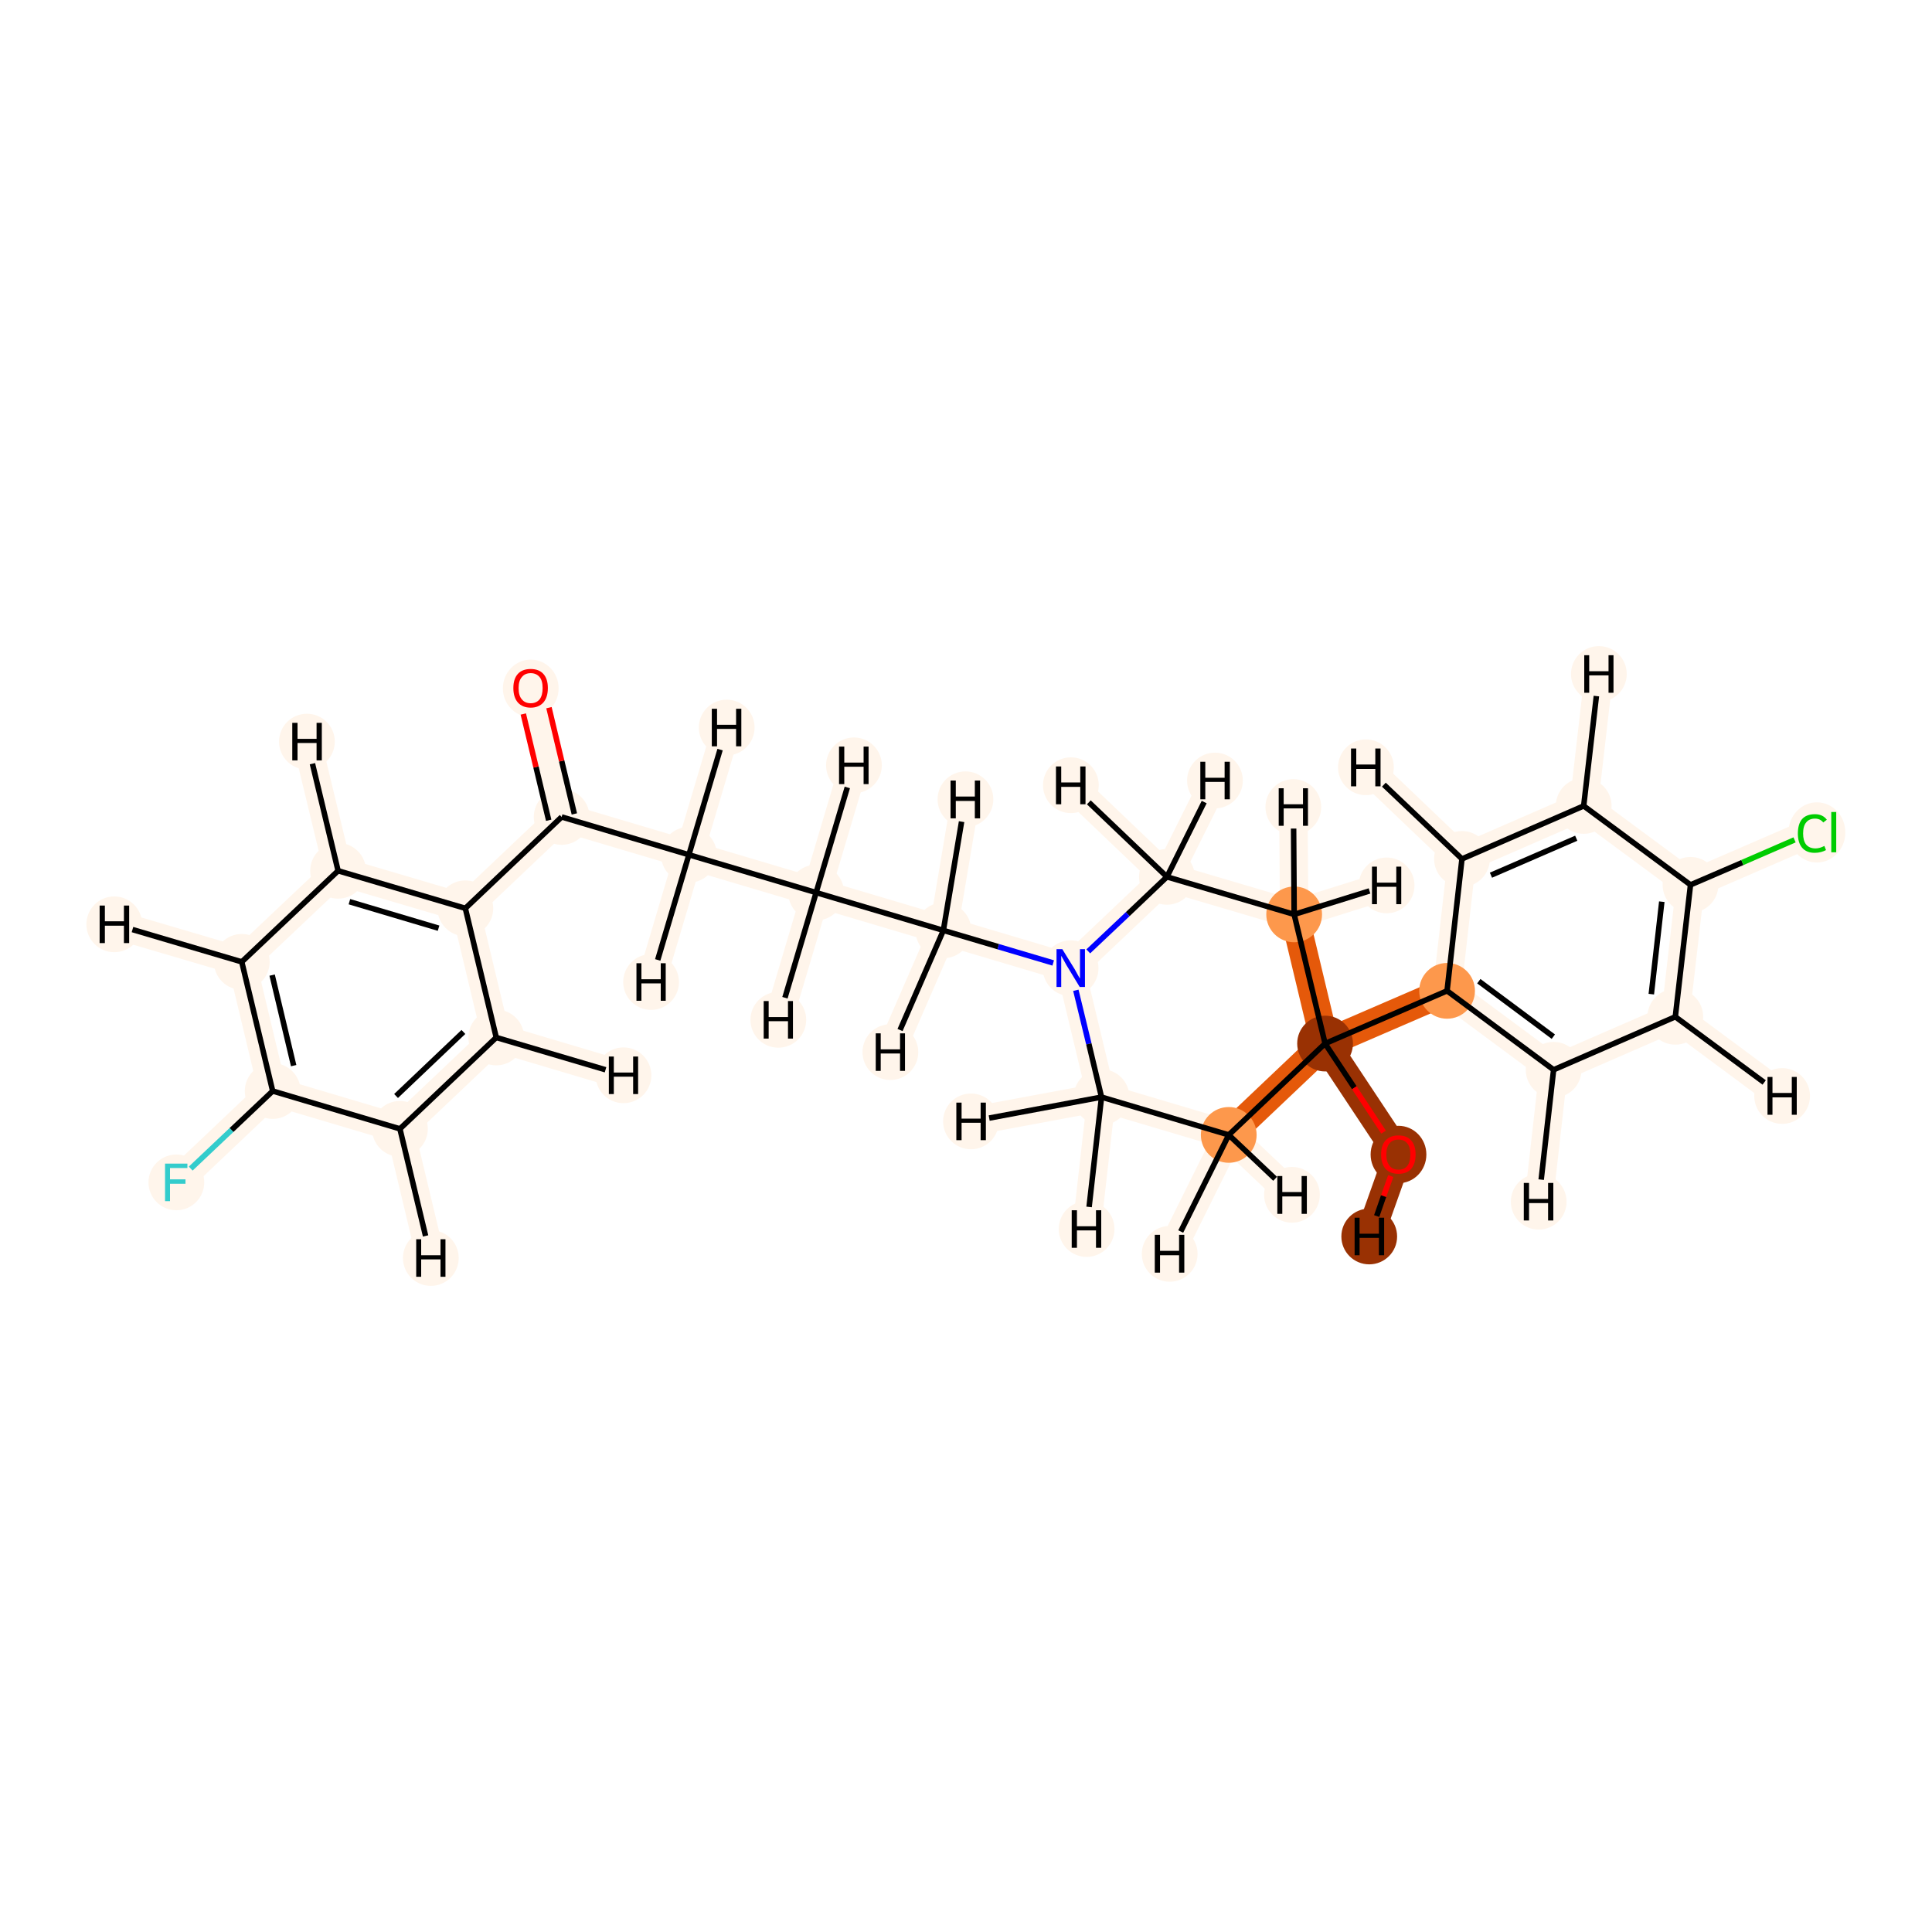 <?xml version='1.0' encoding='iso-8859-1'?>
<svg version='1.1' baseProfile='full'
              xmlns='http://www.w3.org/2000/svg'
                      xmlns:rdkit='http://www.rdkit.org/xml'
                      xmlns:xlink='http://www.w3.org/1999/xlink'
                  xml:space='preserve'
width='700px' height='700px' viewBox='0 0 700 700'>
<!-- END OF HEADER -->
<rect style='opacity:1.0;fill:#FFFFFF;stroke:none' width='700.0' height='700.0' x='0.0' y='0.0'> </rect>
<path d='M 63.9,428.4 L 98.8,395.3' style='fill:none;fill-rule:evenodd;stroke:#FFF5EB;stroke-width:10.3px;stroke-linecap:butt;stroke-linejoin:miter;stroke-opacity:1' />
<path d='M 98.8,395.3 L 87.6,348.5' style='fill:none;fill-rule:evenodd;stroke:#FFF5EB;stroke-width:10.3px;stroke-linecap:butt;stroke-linejoin:miter;stroke-opacity:1' />
<path d='M 98.8,395.3 L 144.9,409.0' style='fill:none;fill-rule:evenodd;stroke:#FFF5EB;stroke-width:10.3px;stroke-linecap:butt;stroke-linejoin:miter;stroke-opacity:1' />
<path d='M 87.6,348.5 L 122.5,315.5' style='fill:none;fill-rule:evenodd;stroke:#FFF5EB;stroke-width:10.3px;stroke-linecap:butt;stroke-linejoin:miter;stroke-opacity:1' />
<path d='M 87.6,348.5 L 41.4,334.9' style='fill:none;fill-rule:evenodd;stroke:#FFF5EB;stroke-width:10.3px;stroke-linecap:butt;stroke-linejoin:miter;stroke-opacity:1' />
<path d='M 122.5,315.5 L 168.6,329.1' style='fill:none;fill-rule:evenodd;stroke:#FFF5EB;stroke-width:10.3px;stroke-linecap:butt;stroke-linejoin:miter;stroke-opacity:1' />
<path d='M 122.5,315.5 L 111.2,268.7' style='fill:none;fill-rule:evenodd;stroke:#FFF5EB;stroke-width:10.3px;stroke-linecap:butt;stroke-linejoin:miter;stroke-opacity:1' />
<path d='M 168.6,329.1 L 179.8,375.9' style='fill:none;fill-rule:evenodd;stroke:#FFF5EB;stroke-width:10.3px;stroke-linecap:butt;stroke-linejoin:miter;stroke-opacity:1' />
<path d='M 168.6,329.1 L 203.5,296.0' style='fill:none;fill-rule:evenodd;stroke:#FFF5EB;stroke-width:10.3px;stroke-linecap:butt;stroke-linejoin:miter;stroke-opacity:1' />
<path d='M 179.8,375.9 L 144.9,409.0' style='fill:none;fill-rule:evenodd;stroke:#FFF5EB;stroke-width:10.3px;stroke-linecap:butt;stroke-linejoin:miter;stroke-opacity:1' />
<path d='M 179.8,375.9 L 225.9,389.6' style='fill:none;fill-rule:evenodd;stroke:#FFF5EB;stroke-width:10.3px;stroke-linecap:butt;stroke-linejoin:miter;stroke-opacity:1' />
<path d='M 144.9,409.0 L 156.1,455.8' style='fill:none;fill-rule:evenodd;stroke:#FFF5EB;stroke-width:10.3px;stroke-linecap:butt;stroke-linejoin:miter;stroke-opacity:1' />
<path d='M 203.5,296.0 L 192.3,249.3' style='fill:none;fill-rule:evenodd;stroke:#FFF5EB;stroke-width:10.3px;stroke-linecap:butt;stroke-linejoin:miter;stroke-opacity:1' />
<path d='M 203.5,296.0 L 249.6,309.7' style='fill:none;fill-rule:evenodd;stroke:#FFF5EB;stroke-width:10.3px;stroke-linecap:butt;stroke-linejoin:miter;stroke-opacity:1' />
<path d='M 249.6,309.7 L 295.7,323.4' style='fill:none;fill-rule:evenodd;stroke:#FFF5EB;stroke-width:10.3px;stroke-linecap:butt;stroke-linejoin:miter;stroke-opacity:1' />
<path d='M 249.6,309.7 L 263.3,263.6' style='fill:none;fill-rule:evenodd;stroke:#FFF5EB;stroke-width:10.3px;stroke-linecap:butt;stroke-linejoin:miter;stroke-opacity:1' />
<path d='M 249.6,309.7 L 235.9,355.8' style='fill:none;fill-rule:evenodd;stroke:#FFF5EB;stroke-width:10.3px;stroke-linecap:butt;stroke-linejoin:miter;stroke-opacity:1' />
<path d='M 295.7,323.4 L 341.8,337.1' style='fill:none;fill-rule:evenodd;stroke:#FFF5EB;stroke-width:10.3px;stroke-linecap:butt;stroke-linejoin:miter;stroke-opacity:1' />
<path d='M 295.7,323.4 L 282.0,369.5' style='fill:none;fill-rule:evenodd;stroke:#FFF5EB;stroke-width:10.3px;stroke-linecap:butt;stroke-linejoin:miter;stroke-opacity:1' />
<path d='M 295.7,323.4 L 309.4,277.3' style='fill:none;fill-rule:evenodd;stroke:#FFF5EB;stroke-width:10.3px;stroke-linecap:butt;stroke-linejoin:miter;stroke-opacity:1' />
<path d='M 341.8,337.1 L 387.9,350.8' style='fill:none;fill-rule:evenodd;stroke:#FFF5EB;stroke-width:10.3px;stroke-linecap:butt;stroke-linejoin:miter;stroke-opacity:1' />
<path d='M 341.8,337.1 L 349.8,289.6' style='fill:none;fill-rule:evenodd;stroke:#FFF5EB;stroke-width:10.3px;stroke-linecap:butt;stroke-linejoin:miter;stroke-opacity:1' />
<path d='M 341.8,337.1 L 322.6,381.2' style='fill:none;fill-rule:evenodd;stroke:#FFF5EB;stroke-width:10.3px;stroke-linecap:butt;stroke-linejoin:miter;stroke-opacity:1' />
<path d='M 387.9,350.8 L 399.1,397.5' style='fill:none;fill-rule:evenodd;stroke:#FFF5EB;stroke-width:10.3px;stroke-linecap:butt;stroke-linejoin:miter;stroke-opacity:1' />
<path d='M 387.9,350.8 L 422.8,317.7' style='fill:none;fill-rule:evenodd;stroke:#FFF5EB;stroke-width:10.3px;stroke-linecap:butt;stroke-linejoin:miter;stroke-opacity:1' />
<path d='M 399.1,397.5 L 445.2,411.2' style='fill:none;fill-rule:evenodd;stroke:#FFF5EB;stroke-width:10.3px;stroke-linecap:butt;stroke-linejoin:miter;stroke-opacity:1' />
<path d='M 399.1,397.5 L 393.7,445.3' style='fill:none;fill-rule:evenodd;stroke:#FFF5EB;stroke-width:10.3px;stroke-linecap:butt;stroke-linejoin:miter;stroke-opacity:1' />
<path d='M 399.1,397.5 L 351.8,406.3' style='fill:none;fill-rule:evenodd;stroke:#FFF5EB;stroke-width:10.3px;stroke-linecap:butt;stroke-linejoin:miter;stroke-opacity:1' />
<path d='M 445.2,411.2 L 480.1,378.1' style='fill:none;fill-rule:evenodd;stroke:#E5590A;stroke-width:10.3px;stroke-linecap:butt;stroke-linejoin:miter;stroke-opacity:1' />
<path d='M 445.2,411.2 L 468.1,432.9' style='fill:none;fill-rule:evenodd;stroke:#FFF5EB;stroke-width:10.3px;stroke-linecap:butt;stroke-linejoin:miter;stroke-opacity:1' />
<path d='M 445.2,411.2 L 423.8,454.3' style='fill:none;fill-rule:evenodd;stroke:#FFF5EB;stroke-width:10.3px;stroke-linecap:butt;stroke-linejoin:miter;stroke-opacity:1' />
<path d='M 480.1,378.1 L 468.9,331.3' style='fill:none;fill-rule:evenodd;stroke:#E5590A;stroke-width:10.3px;stroke-linecap:butt;stroke-linejoin:miter;stroke-opacity:1' />
<path d='M 480.1,378.1 L 506.7,418.2' style='fill:none;fill-rule:evenodd;stroke:#993103;stroke-width:10.3px;stroke-linecap:butt;stroke-linejoin:miter;stroke-opacity:1' />
<path d='M 480.1,378.1 L 524.3,359.0' style='fill:none;fill-rule:evenodd;stroke:#E5590A;stroke-width:10.3px;stroke-linecap:butt;stroke-linejoin:miter;stroke-opacity:1' />
<path d='M 468.9,331.3 L 422.8,317.7' style='fill:none;fill-rule:evenodd;stroke:#FFF5EB;stroke-width:10.3px;stroke-linecap:butt;stroke-linejoin:miter;stroke-opacity:1' />
<path d='M 468.9,331.3 L 468.6,292.4' style='fill:none;fill-rule:evenodd;stroke:#FFF5EB;stroke-width:10.3px;stroke-linecap:butt;stroke-linejoin:miter;stroke-opacity:1' />
<path d='M 468.9,331.3 L 502.4,320.8' style='fill:none;fill-rule:evenodd;stroke:#FFF5EB;stroke-width:10.3px;stroke-linecap:butt;stroke-linejoin:miter;stroke-opacity:1' />
<path d='M 422.8,317.7 L 388.0,284.5' style='fill:none;fill-rule:evenodd;stroke:#FFF5EB;stroke-width:10.3px;stroke-linecap:butt;stroke-linejoin:miter;stroke-opacity:1' />
<path d='M 422.8,317.7 L 440.2,282.8' style='fill:none;fill-rule:evenodd;stroke:#FFF5EB;stroke-width:10.3px;stroke-linecap:butt;stroke-linejoin:miter;stroke-opacity:1' />
<path d='M 506.7,418.2 L 496.1,448.0' style='fill:none;fill-rule:evenodd;stroke:#993103;stroke-width:10.3px;stroke-linecap:butt;stroke-linejoin:miter;stroke-opacity:1' />
<path d='M 524.3,359.0 L 562.9,387.6' style='fill:none;fill-rule:evenodd;stroke:#FFF5EB;stroke-width:10.3px;stroke-linecap:butt;stroke-linejoin:miter;stroke-opacity:1' />
<path d='M 524.3,359.0 L 529.7,311.2' style='fill:none;fill-rule:evenodd;stroke:#FFF5EB;stroke-width:10.3px;stroke-linecap:butt;stroke-linejoin:miter;stroke-opacity:1' />
<path d='M 562.9,387.6 L 607.0,368.4' style='fill:none;fill-rule:evenodd;stroke:#FFF5EB;stroke-width:10.3px;stroke-linecap:butt;stroke-linejoin:miter;stroke-opacity:1' />
<path d='M 562.9,387.6 L 557.5,435.4' style='fill:none;fill-rule:evenodd;stroke:#FFF5EB;stroke-width:10.3px;stroke-linecap:butt;stroke-linejoin:miter;stroke-opacity:1' />
<path d='M 607.0,368.4 L 612.5,320.6' style='fill:none;fill-rule:evenodd;stroke:#FFF5EB;stroke-width:10.3px;stroke-linecap:butt;stroke-linejoin:miter;stroke-opacity:1' />
<path d='M 607.0,368.4 L 645.7,397.1' style='fill:none;fill-rule:evenodd;stroke:#FFF5EB;stroke-width:10.3px;stroke-linecap:butt;stroke-linejoin:miter;stroke-opacity:1' />
<path d='M 612.5,320.6 L 573.8,292.0' style='fill:none;fill-rule:evenodd;stroke:#FFF5EB;stroke-width:10.3px;stroke-linecap:butt;stroke-linejoin:miter;stroke-opacity:1' />
<path d='M 612.5,320.6 L 656.6,301.5' style='fill:none;fill-rule:evenodd;stroke:#FFF5EB;stroke-width:10.3px;stroke-linecap:butt;stroke-linejoin:miter;stroke-opacity:1' />
<path d='M 573.8,292.0 L 529.7,311.2' style='fill:none;fill-rule:evenodd;stroke:#FFF5EB;stroke-width:10.3px;stroke-linecap:butt;stroke-linejoin:miter;stroke-opacity:1' />
<path d='M 573.8,292.0 L 579.3,244.2' style='fill:none;fill-rule:evenodd;stroke:#FFF5EB;stroke-width:10.3px;stroke-linecap:butt;stroke-linejoin:miter;stroke-opacity:1' />
<path d='M 529.7,311.2 L 494.9,278.0' style='fill:none;fill-rule:evenodd;stroke:#FFF5EB;stroke-width:10.3px;stroke-linecap:butt;stroke-linejoin:miter;stroke-opacity:1' />
<ellipse cx='63.9' cy='428.4' rx='9.6' ry='9.6'  style='fill:#FFF5EB;fill-rule:evenodd;stroke:#FFF5EB;stroke-width:1.0px;stroke-linecap:butt;stroke-linejoin:miter;stroke-opacity:1' />
<ellipse cx='98.8' cy='395.3' rx='9.6' ry='9.6'  style='fill:#FFF5EB;fill-rule:evenodd;stroke:#FFF5EB;stroke-width:1.0px;stroke-linecap:butt;stroke-linejoin:miter;stroke-opacity:1' />
<ellipse cx='87.6' cy='348.5' rx='9.6' ry='9.6'  style='fill:#FFF5EB;fill-rule:evenodd;stroke:#FFF5EB;stroke-width:1.0px;stroke-linecap:butt;stroke-linejoin:miter;stroke-opacity:1' />
<ellipse cx='122.5' cy='315.5' rx='9.6' ry='9.6'  style='fill:#FFF5EB;fill-rule:evenodd;stroke:#FFF5EB;stroke-width:1.0px;stroke-linecap:butt;stroke-linejoin:miter;stroke-opacity:1' />
<ellipse cx='168.6' cy='329.1' rx='9.6' ry='9.6'  style='fill:#FFF5EB;fill-rule:evenodd;stroke:#FFF5EB;stroke-width:1.0px;stroke-linecap:butt;stroke-linejoin:miter;stroke-opacity:1' />
<ellipse cx='179.8' cy='375.9' rx='9.6' ry='9.6'  style='fill:#FFF5EB;fill-rule:evenodd;stroke:#FFF5EB;stroke-width:1.0px;stroke-linecap:butt;stroke-linejoin:miter;stroke-opacity:1' />
<ellipse cx='144.9' cy='409.0' rx='9.6' ry='9.6'  style='fill:#FFF5EB;fill-rule:evenodd;stroke:#FFF5EB;stroke-width:1.0px;stroke-linecap:butt;stroke-linejoin:miter;stroke-opacity:1' />
<ellipse cx='203.5' cy='296.0' rx='9.6' ry='9.6'  style='fill:#FFF5EB;fill-rule:evenodd;stroke:#FFF5EB;stroke-width:1.0px;stroke-linecap:butt;stroke-linejoin:miter;stroke-opacity:1' />
<ellipse cx='192.3' cy='249.4' rx='9.6' ry='9.9'  style='fill:#FFF5EB;fill-rule:evenodd;stroke:#FFF5EB;stroke-width:1.0px;stroke-linecap:butt;stroke-linejoin:miter;stroke-opacity:1' />
<ellipse cx='249.6' cy='309.7' rx='9.6' ry='9.6'  style='fill:#FFF5EB;fill-rule:evenodd;stroke:#FFF5EB;stroke-width:1.0px;stroke-linecap:butt;stroke-linejoin:miter;stroke-opacity:1' />
<ellipse cx='295.7' cy='323.4' rx='9.6' ry='9.6'  style='fill:#FFF5EB;fill-rule:evenodd;stroke:#FFF5EB;stroke-width:1.0px;stroke-linecap:butt;stroke-linejoin:miter;stroke-opacity:1' />
<ellipse cx='341.8' cy='337.1' rx='9.6' ry='9.6'  style='fill:#FFF5EB;fill-rule:evenodd;stroke:#FFF5EB;stroke-width:1.0px;stroke-linecap:butt;stroke-linejoin:miter;stroke-opacity:1' />
<ellipse cx='387.9' cy='350.8' rx='9.6' ry='9.6'  style='fill:#FFF5EB;fill-rule:evenodd;stroke:#FFF5EB;stroke-width:1.0px;stroke-linecap:butt;stroke-linejoin:miter;stroke-opacity:1' />
<ellipse cx='399.1' cy='397.5' rx='9.6' ry='9.6'  style='fill:#FFF5EB;fill-rule:evenodd;stroke:#FFF5EB;stroke-width:1.0px;stroke-linecap:butt;stroke-linejoin:miter;stroke-opacity:1' />
<ellipse cx='445.2' cy='411.2' rx='9.6' ry='9.6'  style='fill:#FD984C;fill-rule:evenodd;stroke:#FD984C;stroke-width:1.0px;stroke-linecap:butt;stroke-linejoin:miter;stroke-opacity:1' />
<ellipse cx='480.1' cy='378.1' rx='9.6' ry='9.6'  style='fill:#993103;fill-rule:evenodd;stroke:#993103;stroke-width:1.0px;stroke-linecap:butt;stroke-linejoin:miter;stroke-opacity:1' />
<ellipse cx='468.9' cy='331.3' rx='9.6' ry='9.6'  style='fill:#FD984C;fill-rule:evenodd;stroke:#FD984C;stroke-width:1.0px;stroke-linecap:butt;stroke-linejoin:miter;stroke-opacity:1' />
<ellipse cx='422.8' cy='317.7' rx='9.6' ry='9.6'  style='fill:#FFF5EB;fill-rule:evenodd;stroke:#FFF5EB;stroke-width:1.0px;stroke-linecap:butt;stroke-linejoin:miter;stroke-opacity:1' />
<ellipse cx='506.7' cy='418.3' rx='9.6' ry='9.9'  style='fill:#993103;fill-rule:evenodd;stroke:#993103;stroke-width:1.0px;stroke-linecap:butt;stroke-linejoin:miter;stroke-opacity:1' />
<ellipse cx='524.3' cy='359.0' rx='9.6' ry='9.6'  style='fill:#FD984C;fill-rule:evenodd;stroke:#FD984C;stroke-width:1.0px;stroke-linecap:butt;stroke-linejoin:miter;stroke-opacity:1' />
<ellipse cx='562.9' cy='387.6' rx='9.6' ry='9.6'  style='fill:#FFF5EB;fill-rule:evenodd;stroke:#FFF5EB;stroke-width:1.0px;stroke-linecap:butt;stroke-linejoin:miter;stroke-opacity:1' />
<ellipse cx='607.0' cy='368.4' rx='9.6' ry='9.6'  style='fill:#FFF5EB;fill-rule:evenodd;stroke:#FFF5EB;stroke-width:1.0px;stroke-linecap:butt;stroke-linejoin:miter;stroke-opacity:1' />
<ellipse cx='612.5' cy='320.6' rx='9.6' ry='9.6'  style='fill:#FFF5EB;fill-rule:evenodd;stroke:#FFF5EB;stroke-width:1.0px;stroke-linecap:butt;stroke-linejoin:miter;stroke-opacity:1' />
<ellipse cx='573.8' cy='292.0' rx='9.6' ry='9.6'  style='fill:#FFF5EB;fill-rule:evenodd;stroke:#FFF5EB;stroke-width:1.0px;stroke-linecap:butt;stroke-linejoin:miter;stroke-opacity:1' />
<ellipse cx='529.7' cy='311.2' rx='9.6' ry='9.6'  style='fill:#FFF5EB;fill-rule:evenodd;stroke:#FFF5EB;stroke-width:1.0px;stroke-linecap:butt;stroke-linejoin:miter;stroke-opacity:1' />
<ellipse cx='658.3' cy='301.6' rx='9.8' ry='10.4'  style='fill:#FFF5EB;fill-rule:evenodd;stroke:#FFF5EB;stroke-width:1.0px;stroke-linecap:butt;stroke-linejoin:miter;stroke-opacity:1' />
<ellipse cx='41.4' cy='334.9' rx='9.6' ry='9.6'  style='fill:#FFF5EB;fill-rule:evenodd;stroke:#FFF5EB;stroke-width:1.0px;stroke-linecap:butt;stroke-linejoin:miter;stroke-opacity:1' />
<ellipse cx='111.2' cy='268.7' rx='9.6' ry='9.6'  style='fill:#FFF5EB;fill-rule:evenodd;stroke:#FFF5EB;stroke-width:1.0px;stroke-linecap:butt;stroke-linejoin:miter;stroke-opacity:1' />
<ellipse cx='225.9' cy='389.6' rx='9.6' ry='9.6'  style='fill:#FFF5EB;fill-rule:evenodd;stroke:#FFF5EB;stroke-width:1.0px;stroke-linecap:butt;stroke-linejoin:miter;stroke-opacity:1' />
<ellipse cx='156.1' cy='455.8' rx='9.6' ry='9.6'  style='fill:#FFF5EB;fill-rule:evenodd;stroke:#FFF5EB;stroke-width:1.0px;stroke-linecap:butt;stroke-linejoin:miter;stroke-opacity:1' />
<ellipse cx='263.3' cy='263.6' rx='9.6' ry='9.6'  style='fill:#FFF5EB;fill-rule:evenodd;stroke:#FFF5EB;stroke-width:1.0px;stroke-linecap:butt;stroke-linejoin:miter;stroke-opacity:1' />
<ellipse cx='235.9' cy='355.8' rx='9.6' ry='9.6'  style='fill:#FFF5EB;fill-rule:evenodd;stroke:#FFF5EB;stroke-width:1.0px;stroke-linecap:butt;stroke-linejoin:miter;stroke-opacity:1' />
<ellipse cx='282.0' cy='369.5' rx='9.6' ry='9.6'  style='fill:#FFF5EB;fill-rule:evenodd;stroke:#FFF5EB;stroke-width:1.0px;stroke-linecap:butt;stroke-linejoin:miter;stroke-opacity:1' />
<ellipse cx='309.4' cy='277.3' rx='9.6' ry='9.6'  style='fill:#FFF5EB;fill-rule:evenodd;stroke:#FFF5EB;stroke-width:1.0px;stroke-linecap:butt;stroke-linejoin:miter;stroke-opacity:1' />
<ellipse cx='349.8' cy='289.6' rx='9.6' ry='9.6'  style='fill:#FFF5EB;fill-rule:evenodd;stroke:#FFF5EB;stroke-width:1.0px;stroke-linecap:butt;stroke-linejoin:miter;stroke-opacity:1' />
<ellipse cx='322.6' cy='381.2' rx='9.6' ry='9.6'  style='fill:#FFF5EB;fill-rule:evenodd;stroke:#FFF5EB;stroke-width:1.0px;stroke-linecap:butt;stroke-linejoin:miter;stroke-opacity:1' />
<ellipse cx='393.7' cy='445.3' rx='9.6' ry='9.6'  style='fill:#FFF5EB;fill-rule:evenodd;stroke:#FFF5EB;stroke-width:1.0px;stroke-linecap:butt;stroke-linejoin:miter;stroke-opacity:1' />
<ellipse cx='351.8' cy='406.3' rx='9.6' ry='9.6'  style='fill:#FFF5EB;fill-rule:evenodd;stroke:#FFF5EB;stroke-width:1.0px;stroke-linecap:butt;stroke-linejoin:miter;stroke-opacity:1' />
<ellipse cx='468.1' cy='432.9' rx='9.6' ry='9.6'  style='fill:#FFF5EB;fill-rule:evenodd;stroke:#FFF5EB;stroke-width:1.0px;stroke-linecap:butt;stroke-linejoin:miter;stroke-opacity:1' />
<ellipse cx='423.8' cy='454.3' rx='9.6' ry='9.6'  style='fill:#FFF5EB;fill-rule:evenodd;stroke:#FFF5EB;stroke-width:1.0px;stroke-linecap:butt;stroke-linejoin:miter;stroke-opacity:1' />
<ellipse cx='468.6' cy='292.4' rx='9.6' ry='9.6'  style='fill:#FFF5EB;fill-rule:evenodd;stroke:#FFF5EB;stroke-width:1.0px;stroke-linecap:butt;stroke-linejoin:miter;stroke-opacity:1' />
<ellipse cx='502.4' cy='320.8' rx='9.6' ry='9.6'  style='fill:#FFF5EB;fill-rule:evenodd;stroke:#FFF5EB;stroke-width:1.0px;stroke-linecap:butt;stroke-linejoin:miter;stroke-opacity:1' />
<ellipse cx='388.0' cy='284.5' rx='9.6' ry='9.6'  style='fill:#FFF5EB;fill-rule:evenodd;stroke:#FFF5EB;stroke-width:1.0px;stroke-linecap:butt;stroke-linejoin:miter;stroke-opacity:1' />
<ellipse cx='440.2' cy='282.8' rx='9.6' ry='9.6'  style='fill:#FFF5EB;fill-rule:evenodd;stroke:#FFF5EB;stroke-width:1.0px;stroke-linecap:butt;stroke-linejoin:miter;stroke-opacity:1' />
<ellipse cx='496.1' cy='448.0' rx='9.6' ry='9.6'  style='fill:#993103;fill-rule:evenodd;stroke:#993103;stroke-width:1.0px;stroke-linecap:butt;stroke-linejoin:miter;stroke-opacity:1' />
<ellipse cx='557.5' cy='435.4' rx='9.6' ry='9.6'  style='fill:#FFF5EB;fill-rule:evenodd;stroke:#FFF5EB;stroke-width:1.0px;stroke-linecap:butt;stroke-linejoin:miter;stroke-opacity:1' />
<ellipse cx='645.7' cy='397.1' rx='9.6' ry='9.6'  style='fill:#FFF5EB;fill-rule:evenodd;stroke:#FFF5EB;stroke-width:1.0px;stroke-linecap:butt;stroke-linejoin:miter;stroke-opacity:1' />
<ellipse cx='579.3' cy='244.2' rx='9.6' ry='9.6'  style='fill:#FFF5EB;fill-rule:evenodd;stroke:#FFF5EB;stroke-width:1.0px;stroke-linecap:butt;stroke-linejoin:miter;stroke-opacity:1' />
<ellipse cx='494.9' cy='278.0' rx='9.6' ry='9.6'  style='fill:#FFF5EB;fill-rule:evenodd;stroke:#FFF5EB;stroke-width:1.0px;stroke-linecap:butt;stroke-linejoin:miter;stroke-opacity:1' />
<path class='bond-0 atom-0 atom-1' d='M 69.1,423.4 L 83.9,409.4' style='fill:none;fill-rule:evenodd;stroke:#33CCCC;stroke-width:2.0px;stroke-linecap:butt;stroke-linejoin:miter;stroke-opacity:1' />
<path class='bond-0 atom-0 atom-1' d='M 83.9,409.4 L 98.8,395.3' style='fill:none;fill-rule:evenodd;stroke:#000000;stroke-width:2.0px;stroke-linecap:butt;stroke-linejoin:miter;stroke-opacity:1' />
<path class='bond-1 atom-1 atom-2' d='M 98.8,395.3 L 87.6,348.5' style='fill:none;fill-rule:evenodd;stroke:#000000;stroke-width:2.0px;stroke-linecap:butt;stroke-linejoin:miter;stroke-opacity:1' />
<path class='bond-1 atom-1 atom-2' d='M 106.4,386.1 L 98.6,353.3' style='fill:none;fill-rule:evenodd;stroke:#000000;stroke-width:2.0px;stroke-linecap:butt;stroke-linejoin:miter;stroke-opacity:1' />
<path class='bond-25 atom-6 atom-1' d='M 144.9,409.0 L 98.8,395.3' style='fill:none;fill-rule:evenodd;stroke:#000000;stroke-width:2.0px;stroke-linecap:butt;stroke-linejoin:miter;stroke-opacity:1' />
<path class='bond-2 atom-2 atom-3' d='M 87.6,348.5 L 122.5,315.5' style='fill:none;fill-rule:evenodd;stroke:#000000;stroke-width:2.0px;stroke-linecap:butt;stroke-linejoin:miter;stroke-opacity:1' />
<path class='bond-28 atom-2 atom-26' d='M 87.6,348.5 L 48.0,336.8' style='fill:none;fill-rule:evenodd;stroke:#000000;stroke-width:2.0px;stroke-linecap:butt;stroke-linejoin:miter;stroke-opacity:1' />
<path class='bond-3 atom-3 atom-4' d='M 122.5,315.5 L 168.6,329.1' style='fill:none;fill-rule:evenodd;stroke:#000000;stroke-width:2.0px;stroke-linecap:butt;stroke-linejoin:miter;stroke-opacity:1' />
<path class='bond-3 atom-3 atom-4' d='M 126.6,326.7 L 158.9,336.3' style='fill:none;fill-rule:evenodd;stroke:#000000;stroke-width:2.0px;stroke-linecap:butt;stroke-linejoin:miter;stroke-opacity:1' />
<path class='bond-29 atom-3 atom-27' d='M 122.5,315.5 L 113.2,276.7' style='fill:none;fill-rule:evenodd;stroke:#000000;stroke-width:2.0px;stroke-linecap:butt;stroke-linejoin:miter;stroke-opacity:1' />
<path class='bond-4 atom-4 atom-5' d='M 168.6,329.1 L 179.8,375.9' style='fill:none;fill-rule:evenodd;stroke:#000000;stroke-width:2.0px;stroke-linecap:butt;stroke-linejoin:miter;stroke-opacity:1' />
<path class='bond-6 atom-4 atom-7' d='M 168.6,329.1 L 203.5,296.0' style='fill:none;fill-rule:evenodd;stroke:#000000;stroke-width:2.0px;stroke-linecap:butt;stroke-linejoin:miter;stroke-opacity:1' />
<path class='bond-5 atom-5 atom-6' d='M 179.8,375.9 L 144.9,409.0' style='fill:none;fill-rule:evenodd;stroke:#000000;stroke-width:2.0px;stroke-linecap:butt;stroke-linejoin:miter;stroke-opacity:1' />
<path class='bond-5 atom-5 atom-6' d='M 167.9,373.9 L 143.5,397.1' style='fill:none;fill-rule:evenodd;stroke:#000000;stroke-width:2.0px;stroke-linecap:butt;stroke-linejoin:miter;stroke-opacity:1' />
<path class='bond-30 atom-5 atom-28' d='M 179.8,375.9 L 219.4,387.6' style='fill:none;fill-rule:evenodd;stroke:#000000;stroke-width:2.0px;stroke-linecap:butt;stroke-linejoin:miter;stroke-opacity:1' />
<path class='bond-31 atom-6 atom-29' d='M 144.9,409.0 L 154.2,447.8' style='fill:none;fill-rule:evenodd;stroke:#000000;stroke-width:2.0px;stroke-linecap:butt;stroke-linejoin:miter;stroke-opacity:1' />
<path class='bond-7 atom-7 atom-8' d='M 208.1,294.9 L 203.5,275.7' style='fill:none;fill-rule:evenodd;stroke:#000000;stroke-width:2.0px;stroke-linecap:butt;stroke-linejoin:miter;stroke-opacity:1' />
<path class='bond-7 atom-7 atom-8' d='M 203.5,275.7 L 198.9,256.4' style='fill:none;fill-rule:evenodd;stroke:#FF0000;stroke-width:2.0px;stroke-linecap:butt;stroke-linejoin:miter;stroke-opacity:1' />
<path class='bond-7 atom-7 atom-8' d='M 198.8,297.2 L 194.2,277.9' style='fill:none;fill-rule:evenodd;stroke:#000000;stroke-width:2.0px;stroke-linecap:butt;stroke-linejoin:miter;stroke-opacity:1' />
<path class='bond-7 atom-7 atom-8' d='M 194.2,277.9 L 189.6,258.7' style='fill:none;fill-rule:evenodd;stroke:#FF0000;stroke-width:2.0px;stroke-linecap:butt;stroke-linejoin:miter;stroke-opacity:1' />
<path class='bond-8 atom-7 atom-9' d='M 203.5,296.0 L 249.6,309.7' style='fill:none;fill-rule:evenodd;stroke:#000000;stroke-width:2.0px;stroke-linecap:butt;stroke-linejoin:miter;stroke-opacity:1' />
<path class='bond-9 atom-9 atom-10' d='M 249.6,309.7 L 295.7,323.4' style='fill:none;fill-rule:evenodd;stroke:#000000;stroke-width:2.0px;stroke-linecap:butt;stroke-linejoin:miter;stroke-opacity:1' />
<path class='bond-32 atom-9 atom-30' d='M 249.6,309.7 L 260.9,271.6' style='fill:none;fill-rule:evenodd;stroke:#000000;stroke-width:2.0px;stroke-linecap:butt;stroke-linejoin:miter;stroke-opacity:1' />
<path class='bond-33 atom-9 atom-31' d='M 249.6,309.7 L 238.3,347.8' style='fill:none;fill-rule:evenodd;stroke:#000000;stroke-width:2.0px;stroke-linecap:butt;stroke-linejoin:miter;stroke-opacity:1' />
<path class='bond-10 atom-10 atom-11' d='M 295.7,323.4 L 341.8,337.1' style='fill:none;fill-rule:evenodd;stroke:#000000;stroke-width:2.0px;stroke-linecap:butt;stroke-linejoin:miter;stroke-opacity:1' />
<path class='bond-34 atom-10 atom-32' d='M 295.7,323.4 L 284.4,361.5' style='fill:none;fill-rule:evenodd;stroke:#000000;stroke-width:2.0px;stroke-linecap:butt;stroke-linejoin:miter;stroke-opacity:1' />
<path class='bond-35 atom-10 atom-33' d='M 295.7,323.4 L 307.0,285.3' style='fill:none;fill-rule:evenodd;stroke:#000000;stroke-width:2.0px;stroke-linecap:butt;stroke-linejoin:miter;stroke-opacity:1' />
<path class='bond-11 atom-11 atom-12' d='M 341.8,337.1 L 361.7,343.0' style='fill:none;fill-rule:evenodd;stroke:#000000;stroke-width:2.0px;stroke-linecap:butt;stroke-linejoin:miter;stroke-opacity:1' />
<path class='bond-11 atom-11 atom-12' d='M 361.7,343.0 L 381.6,348.9' style='fill:none;fill-rule:evenodd;stroke:#0000FF;stroke-width:2.0px;stroke-linecap:butt;stroke-linejoin:miter;stroke-opacity:1' />
<path class='bond-36 atom-11 atom-34' d='M 341.8,337.1 L 348.4,297.7' style='fill:none;fill-rule:evenodd;stroke:#000000;stroke-width:2.0px;stroke-linecap:butt;stroke-linejoin:miter;stroke-opacity:1' />
<path class='bond-37 atom-11 atom-35' d='M 341.8,337.1 L 326.1,373.2' style='fill:none;fill-rule:evenodd;stroke:#000000;stroke-width:2.0px;stroke-linecap:butt;stroke-linejoin:miter;stroke-opacity:1' />
<path class='bond-12 atom-12 atom-13' d='M 389.8,358.8 L 394.5,378.2' style='fill:none;fill-rule:evenodd;stroke:#0000FF;stroke-width:2.0px;stroke-linecap:butt;stroke-linejoin:miter;stroke-opacity:1' />
<path class='bond-12 atom-12 atom-13' d='M 394.5,378.2 L 399.1,397.5' style='fill:none;fill-rule:evenodd;stroke:#000000;stroke-width:2.0px;stroke-linecap:butt;stroke-linejoin:miter;stroke-opacity:1' />
<path class='bond-26 atom-17 atom-12' d='M 422.8,317.7 L 408.6,331.2' style='fill:none;fill-rule:evenodd;stroke:#000000;stroke-width:2.0px;stroke-linecap:butt;stroke-linejoin:miter;stroke-opacity:1' />
<path class='bond-26 atom-17 atom-12' d='M 408.6,331.2 L 394.3,344.7' style='fill:none;fill-rule:evenodd;stroke:#0000FF;stroke-width:2.0px;stroke-linecap:butt;stroke-linejoin:miter;stroke-opacity:1' />
<path class='bond-13 atom-13 atom-14' d='M 399.1,397.5 L 445.2,411.2' style='fill:none;fill-rule:evenodd;stroke:#000000;stroke-width:2.0px;stroke-linecap:butt;stroke-linejoin:miter;stroke-opacity:1' />
<path class='bond-38 atom-13 atom-36' d='M 399.1,397.5 L 394.6,437.3' style='fill:none;fill-rule:evenodd;stroke:#000000;stroke-width:2.0px;stroke-linecap:butt;stroke-linejoin:miter;stroke-opacity:1' />
<path class='bond-39 atom-13 atom-37' d='M 399.1,397.5 L 358.4,405.1' style='fill:none;fill-rule:evenodd;stroke:#000000;stroke-width:2.0px;stroke-linecap:butt;stroke-linejoin:miter;stroke-opacity:1' />
<path class='bond-14 atom-14 atom-15' d='M 445.2,411.2 L 480.1,378.1' style='fill:none;fill-rule:evenodd;stroke:#000000;stroke-width:2.0px;stroke-linecap:butt;stroke-linejoin:miter;stroke-opacity:1' />
<path class='bond-40 atom-14 atom-38' d='M 445.2,411.2 L 462.0,427.1' style='fill:none;fill-rule:evenodd;stroke:#000000;stroke-width:2.0px;stroke-linecap:butt;stroke-linejoin:miter;stroke-opacity:1' />
<path class='bond-41 atom-14 atom-39' d='M 445.2,411.2 L 427.8,446.2' style='fill:none;fill-rule:evenodd;stroke:#000000;stroke-width:2.0px;stroke-linecap:butt;stroke-linejoin:miter;stroke-opacity:1' />
<path class='bond-15 atom-15 atom-16' d='M 480.1,378.1 L 468.9,331.3' style='fill:none;fill-rule:evenodd;stroke:#000000;stroke-width:2.0px;stroke-linecap:butt;stroke-linejoin:miter;stroke-opacity:1' />
<path class='bond-17 atom-15 atom-18' d='M 480.1,378.1 L 490.7,394.1' style='fill:none;fill-rule:evenodd;stroke:#000000;stroke-width:2.0px;stroke-linecap:butt;stroke-linejoin:miter;stroke-opacity:1' />
<path class='bond-17 atom-15 atom-18' d='M 490.7,394.1 L 501.3,410.2' style='fill:none;fill-rule:evenodd;stroke:#FF0000;stroke-width:2.0px;stroke-linecap:butt;stroke-linejoin:miter;stroke-opacity:1' />
<path class='bond-18 atom-15 atom-19' d='M 480.1,378.1 L 524.3,359.0' style='fill:none;fill-rule:evenodd;stroke:#000000;stroke-width:2.0px;stroke-linecap:butt;stroke-linejoin:miter;stroke-opacity:1' />
<path class='bond-16 atom-16 atom-17' d='M 468.9,331.3 L 422.8,317.7' style='fill:none;fill-rule:evenodd;stroke:#000000;stroke-width:2.0px;stroke-linecap:butt;stroke-linejoin:miter;stroke-opacity:1' />
<path class='bond-42 atom-16 atom-40' d='M 468.9,331.3 L 468.7,300.2' style='fill:none;fill-rule:evenodd;stroke:#000000;stroke-width:2.0px;stroke-linecap:butt;stroke-linejoin:miter;stroke-opacity:1' />
<path class='bond-43 atom-16 atom-41' d='M 468.9,331.3 L 496.2,322.8' style='fill:none;fill-rule:evenodd;stroke:#000000;stroke-width:2.0px;stroke-linecap:butt;stroke-linejoin:miter;stroke-opacity:1' />
<path class='bond-44 atom-17 atom-42' d='M 422.8,317.7 L 394.5,290.7' style='fill:none;fill-rule:evenodd;stroke:#000000;stroke-width:2.0px;stroke-linecap:butt;stroke-linejoin:miter;stroke-opacity:1' />
<path class='bond-45 atom-17 atom-43' d='M 422.8,317.7 L 436.3,290.6' style='fill:none;fill-rule:evenodd;stroke:#000000;stroke-width:2.0px;stroke-linecap:butt;stroke-linejoin:miter;stroke-opacity:1' />
<path class='bond-46 atom-18 atom-44' d='M 503.9,426.1 L 501.3,433.4' style='fill:none;fill-rule:evenodd;stroke:#FF0000;stroke-width:2.0px;stroke-linecap:butt;stroke-linejoin:miter;stroke-opacity:1' />
<path class='bond-46 atom-18 atom-44' d='M 501.3,433.4 L 498.8,440.6' style='fill:none;fill-rule:evenodd;stroke:#000000;stroke-width:2.0px;stroke-linecap:butt;stroke-linejoin:miter;stroke-opacity:1' />
<path class='bond-19 atom-19 atom-20' d='M 524.3,359.0 L 562.9,387.6' style='fill:none;fill-rule:evenodd;stroke:#000000;stroke-width:2.0px;stroke-linecap:butt;stroke-linejoin:miter;stroke-opacity:1' />
<path class='bond-19 atom-19 atom-20' d='M 535.8,355.5 L 562.8,375.6' style='fill:none;fill-rule:evenodd;stroke:#000000;stroke-width:2.0px;stroke-linecap:butt;stroke-linejoin:miter;stroke-opacity:1' />
<path class='bond-27 atom-24 atom-19' d='M 529.7,311.2 L 524.3,359.0' style='fill:none;fill-rule:evenodd;stroke:#000000;stroke-width:2.0px;stroke-linecap:butt;stroke-linejoin:miter;stroke-opacity:1' />
<path class='bond-20 atom-20 atom-21' d='M 562.9,387.6 L 607.0,368.4' style='fill:none;fill-rule:evenodd;stroke:#000000;stroke-width:2.0px;stroke-linecap:butt;stroke-linejoin:miter;stroke-opacity:1' />
<path class='bond-47 atom-20 atom-45' d='M 562.9,387.6 L 558.4,427.4' style='fill:none;fill-rule:evenodd;stroke:#000000;stroke-width:2.0px;stroke-linecap:butt;stroke-linejoin:miter;stroke-opacity:1' />
<path class='bond-21 atom-21 atom-22' d='M 607.0,368.4 L 612.5,320.6' style='fill:none;fill-rule:evenodd;stroke:#000000;stroke-width:2.0px;stroke-linecap:butt;stroke-linejoin:miter;stroke-opacity:1' />
<path class='bond-21 atom-21 atom-22' d='M 598.3,360.2 L 602.1,326.7' style='fill:none;fill-rule:evenodd;stroke:#000000;stroke-width:2.0px;stroke-linecap:butt;stroke-linejoin:miter;stroke-opacity:1' />
<path class='bond-48 atom-21 atom-46' d='M 607.0,368.4 L 639.2,392.2' style='fill:none;fill-rule:evenodd;stroke:#000000;stroke-width:2.0px;stroke-linecap:butt;stroke-linejoin:miter;stroke-opacity:1' />
<path class='bond-22 atom-22 atom-23' d='M 612.5,320.6 L 573.8,292.0' style='fill:none;fill-rule:evenodd;stroke:#000000;stroke-width:2.0px;stroke-linecap:butt;stroke-linejoin:miter;stroke-opacity:1' />
<path class='bond-24 atom-22 atom-25' d='M 612.5,320.6 L 631.3,312.5' style='fill:none;fill-rule:evenodd;stroke:#000000;stroke-width:2.0px;stroke-linecap:butt;stroke-linejoin:miter;stroke-opacity:1' />
<path class='bond-24 atom-22 atom-25' d='M 631.3,312.5 L 650.2,304.3' style='fill:none;fill-rule:evenodd;stroke:#00CC00;stroke-width:2.0px;stroke-linecap:butt;stroke-linejoin:miter;stroke-opacity:1' />
<path class='bond-23 atom-23 atom-24' d='M 573.8,292.0 L 529.7,311.2' style='fill:none;fill-rule:evenodd;stroke:#000000;stroke-width:2.0px;stroke-linecap:butt;stroke-linejoin:miter;stroke-opacity:1' />
<path class='bond-23 atom-23 atom-24' d='M 571.1,303.7 L 540.2,317.1' style='fill:none;fill-rule:evenodd;stroke:#000000;stroke-width:2.0px;stroke-linecap:butt;stroke-linejoin:miter;stroke-opacity:1' />
<path class='bond-49 atom-23 atom-47' d='M 573.8,292.0 L 578.4,252.2' style='fill:none;fill-rule:evenodd;stroke:#000000;stroke-width:2.0px;stroke-linecap:butt;stroke-linejoin:miter;stroke-opacity:1' />
<path class='bond-50 atom-24 atom-48' d='M 529.7,311.2 L 501.4,284.3' style='fill:none;fill-rule:evenodd;stroke:#000000;stroke-width:2.0px;stroke-linecap:butt;stroke-linejoin:miter;stroke-opacity:1' />
<path  class='atom-0' d='M 59.8 421.6
L 67.9 421.6
L 67.9 423.2
L 61.6 423.2
L 61.6 427.3
L 67.2 427.3
L 67.2 428.9
L 61.6 428.9
L 61.6 435.2
L 59.8 435.2
L 59.8 421.6
' fill='#33CCCC'/>
<path  class='atom-8' d='M 186.0 249.3
Q 186.0 246.0, 187.6 244.2
Q 189.2 242.4, 192.3 242.4
Q 195.3 242.4, 196.9 244.2
Q 198.5 246.0, 198.5 249.3
Q 198.5 252.6, 196.9 254.5
Q 195.2 256.4, 192.3 256.4
Q 189.3 256.4, 187.6 254.5
Q 186.0 252.6, 186.0 249.3
M 192.3 254.8
Q 194.3 254.8, 195.5 253.4
Q 196.6 252.0, 196.6 249.3
Q 196.6 246.6, 195.5 245.3
Q 194.3 243.9, 192.3 243.9
Q 190.2 243.9, 189.1 245.3
Q 187.9 246.6, 187.9 249.3
Q 187.9 252.1, 189.1 253.4
Q 190.2 254.8, 192.3 254.8
' fill='#FF0000'/>
<path  class='atom-12' d='M 384.9 343.9
L 389.4 351.2
Q 389.8 351.9, 390.5 353.2
Q 391.2 354.5, 391.3 354.5
L 391.3 343.9
L 393.1 343.9
L 393.1 357.6
L 391.2 357.6
L 386.4 349.7
Q 385.9 348.8, 385.3 347.7
Q 384.7 346.6, 384.5 346.3
L 384.5 357.6
L 382.8 357.6
L 382.8 343.9
L 384.9 343.9
' fill='#0000FF'/>
<path  class='atom-18' d='M 500.4 418.3
Q 500.4 415.0, 502.0 413.2
Q 503.7 411.4, 506.7 411.4
Q 509.7 411.4, 511.3 413.2
Q 512.9 415.0, 512.9 418.3
Q 512.9 421.6, 511.3 423.5
Q 509.7 425.3, 506.7 425.3
Q 503.7 425.3, 502.0 423.5
Q 500.4 421.6, 500.4 418.3
M 506.7 423.8
Q 508.8 423.8, 509.9 422.4
Q 511.0 421.0, 511.0 418.3
Q 511.0 415.6, 509.9 414.3
Q 508.8 412.9, 506.7 412.9
Q 504.6 412.9, 503.5 414.2
Q 502.3 415.6, 502.3 418.3
Q 502.3 421.0, 503.5 422.4
Q 504.6 423.8, 506.7 423.8
' fill='#FF0000'/>
<path  class='atom-25' d='M 651.4 302.0
Q 651.4 298.6, 652.9 296.8
Q 654.5 295.0, 657.6 295.0
Q 660.4 295.0, 661.9 297.0
L 660.6 298.0
Q 659.5 296.6, 657.6 296.6
Q 655.5 296.6, 654.4 298.0
Q 653.3 299.3, 653.3 302.0
Q 653.3 304.6, 654.4 306.0
Q 655.6 307.4, 657.8 307.4
Q 659.3 307.4, 661.0 306.5
L 661.6 308.0
Q 660.9 308.4, 659.8 308.7
Q 658.7 309.0, 657.5 309.0
Q 654.5 309.0, 652.9 307.1
Q 651.4 305.3, 651.4 302.0
' fill='#00CC00'/>
<path  class='atom-25' d='M 663.5 294.2
L 665.3 294.2
L 665.3 308.8
L 663.5 308.8
L 663.5 294.2
' fill='#00CC00'/>
<path  class='atom-26' d='M 36.1 328.1
L 38.0 328.1
L 38.0 333.8
L 44.9 333.8
L 44.9 328.1
L 46.8 328.1
L 46.8 341.7
L 44.9 341.7
L 44.9 335.4
L 38.0 335.4
L 38.0 341.7
L 36.1 341.7
L 36.1 328.1
' fill='#000000'/>
<path  class='atom-27' d='M 105.9 261.9
L 107.8 261.9
L 107.8 267.7
L 114.7 267.7
L 114.7 261.9
L 116.6 261.9
L 116.6 275.5
L 114.7 275.5
L 114.7 269.2
L 107.8 269.2
L 107.8 275.5
L 105.9 275.5
L 105.9 261.9
' fill='#000000'/>
<path  class='atom-28' d='M 220.6 382.8
L 222.4 382.8
L 222.4 388.6
L 229.4 388.6
L 229.4 382.8
L 231.2 382.8
L 231.2 396.4
L 229.4 396.4
L 229.4 390.1
L 222.4 390.1
L 222.4 396.4
L 220.6 396.4
L 220.6 382.8
' fill='#000000'/>
<path  class='atom-29' d='M 150.8 449.0
L 152.6 449.0
L 152.6 454.8
L 159.6 454.8
L 159.6 449.0
L 161.4 449.0
L 161.4 462.6
L 159.6 462.6
L 159.6 456.3
L 152.6 456.3
L 152.6 462.6
L 150.8 462.6
L 150.8 449.0
' fill='#000000'/>
<path  class='atom-30' d='M 257.9 256.8
L 259.8 256.8
L 259.8 262.6
L 266.7 262.6
L 266.7 256.8
L 268.6 256.8
L 268.6 270.4
L 266.7 270.4
L 266.7 264.1
L 259.8 264.1
L 259.8 270.4
L 257.9 270.4
L 257.9 256.8
' fill='#000000'/>
<path  class='atom-31' d='M 230.6 349.0
L 232.4 349.0
L 232.4 354.8
L 239.4 354.8
L 239.4 349.0
L 241.2 349.0
L 241.2 362.6
L 239.4 362.6
L 239.4 356.3
L 232.4 356.3
L 232.4 362.6
L 230.6 362.6
L 230.6 349.0
' fill='#000000'/>
<path  class='atom-32' d='M 276.7 362.7
L 278.5 362.7
L 278.5 368.5
L 285.5 368.5
L 285.5 362.7
L 287.3 362.7
L 287.3 376.3
L 285.5 376.3
L 285.5 370.0
L 278.5 370.0
L 278.5 376.3
L 276.7 376.3
L 276.7 362.7
' fill='#000000'/>
<path  class='atom-33' d='M 304.0 270.5
L 305.9 270.5
L 305.9 276.3
L 312.9 276.3
L 312.9 270.5
L 314.7 270.5
L 314.7 284.1
L 312.9 284.1
L 312.9 277.8
L 305.9 277.8
L 305.9 284.1
L 304.0 284.1
L 304.0 270.5
' fill='#000000'/>
<path  class='atom-34' d='M 344.4 282.8
L 346.3 282.8
L 346.3 288.6
L 353.2 288.6
L 353.2 282.8
L 355.1 282.8
L 355.1 296.5
L 353.2 296.5
L 353.2 290.2
L 346.3 290.2
L 346.3 296.5
L 344.4 296.5
L 344.4 282.8
' fill='#000000'/>
<path  class='atom-35' d='M 317.3 374.4
L 319.1 374.4
L 319.1 380.2
L 326.1 380.2
L 326.1 374.4
L 327.9 374.4
L 327.9 388.0
L 326.1 388.0
L 326.1 381.7
L 319.1 381.7
L 319.1 388.0
L 317.3 388.0
L 317.3 374.4
' fill='#000000'/>
<path  class='atom-36' d='M 388.3 438.5
L 390.2 438.5
L 390.2 444.3
L 397.1 444.3
L 397.1 438.5
L 399.0 438.5
L 399.0 452.1
L 397.1 452.1
L 397.1 445.8
L 390.2 445.8
L 390.2 452.1
L 388.3 452.1
L 388.3 438.5
' fill='#000000'/>
<path  class='atom-37' d='M 346.5 399.5
L 348.4 399.5
L 348.4 405.3
L 355.3 405.3
L 355.3 399.5
L 357.2 399.5
L 357.2 413.1
L 355.3 413.1
L 355.3 406.8
L 348.4 406.8
L 348.4 413.1
L 346.5 413.1
L 346.5 399.5
' fill='#000000'/>
<path  class='atom-38' d='M 462.8 426.1
L 464.6 426.1
L 464.6 431.9
L 471.6 431.9
L 471.6 426.1
L 473.5 426.1
L 473.5 439.8
L 471.6 439.8
L 471.6 433.5
L 464.6 433.5
L 464.6 439.8
L 462.8 439.8
L 462.8 426.1
' fill='#000000'/>
<path  class='atom-39' d='M 418.4 447.4
L 420.3 447.4
L 420.3 453.2
L 427.2 453.2
L 427.2 447.4
L 429.1 447.4
L 429.1 461.1
L 427.2 461.1
L 427.2 454.8
L 420.3 454.8
L 420.3 461.1
L 418.4 461.1
L 418.4 447.4
' fill='#000000'/>
<path  class='atom-40' d='M 463.3 285.6
L 465.1 285.6
L 465.1 291.4
L 472.1 291.4
L 472.1 285.6
L 473.9 285.6
L 473.9 299.2
L 472.1 299.2
L 472.1 292.9
L 465.1 292.9
L 465.1 299.2
L 463.3 299.2
L 463.3 285.6
' fill='#000000'/>
<path  class='atom-41' d='M 497.1 314.0
L 498.9 314.0
L 498.9 319.8
L 505.9 319.8
L 505.9 314.0
L 507.7 314.0
L 507.7 327.6
L 505.9 327.6
L 505.9 321.3
L 498.9 321.3
L 498.9 327.6
L 497.1 327.6
L 497.1 314.0
' fill='#000000'/>
<path  class='atom-42' d='M 382.6 277.7
L 384.5 277.7
L 384.5 283.5
L 391.4 283.5
L 391.4 277.7
L 393.3 277.7
L 393.3 291.4
L 391.4 291.4
L 391.4 285.1
L 384.5 285.1
L 384.5 291.4
L 382.6 291.4
L 382.6 277.7
' fill='#000000'/>
<path  class='atom-43' d='M 434.9 276.0
L 436.7 276.0
L 436.7 281.8
L 443.7 281.8
L 443.7 276.0
L 445.6 276.0
L 445.6 289.6
L 443.7 289.6
L 443.7 283.3
L 436.7 283.3
L 436.7 289.6
L 434.9 289.6
L 434.9 276.0
' fill='#000000'/>
<path  class='atom-44' d='M 490.8 441.2
L 492.6 441.2
L 492.6 447.0
L 499.6 447.0
L 499.6 441.2
L 501.5 441.2
L 501.5 454.8
L 499.6 454.8
L 499.6 448.5
L 492.6 448.5
L 492.6 454.8
L 490.8 454.8
L 490.8 441.2
' fill='#000000'/>
<path  class='atom-45' d='M 552.1 428.6
L 554.0 428.6
L 554.0 434.4
L 560.9 434.4
L 560.9 428.6
L 562.8 428.6
L 562.8 442.2
L 560.9 442.2
L 560.9 435.9
L 554.0 435.9
L 554.0 442.2
L 552.1 442.2
L 552.1 428.6
' fill='#000000'/>
<path  class='atom-46' d='M 640.4 390.2
L 642.2 390.2
L 642.2 396.0
L 649.2 396.0
L 649.2 390.2
L 651.0 390.2
L 651.0 403.9
L 649.2 403.9
L 649.2 397.6
L 642.2 397.6
L 642.2 403.9
L 640.4 403.9
L 640.4 390.2
' fill='#000000'/>
<path  class='atom-47' d='M 574.0 237.4
L 575.8 237.4
L 575.8 243.2
L 582.8 243.2
L 582.8 237.4
L 584.6 237.4
L 584.6 251.0
L 582.8 251.0
L 582.8 244.7
L 575.8 244.7
L 575.8 251.0
L 574.0 251.0
L 574.0 237.4
' fill='#000000'/>
<path  class='atom-48' d='M 489.5 271.2
L 491.4 271.2
L 491.4 277.0
L 498.3 277.0
L 498.3 271.2
L 500.2 271.2
L 500.2 284.9
L 498.3 284.9
L 498.3 278.6
L 491.4 278.6
L 491.4 284.9
L 489.5 284.9
L 489.5 271.2
' fill='#000000'/>
</svg>
